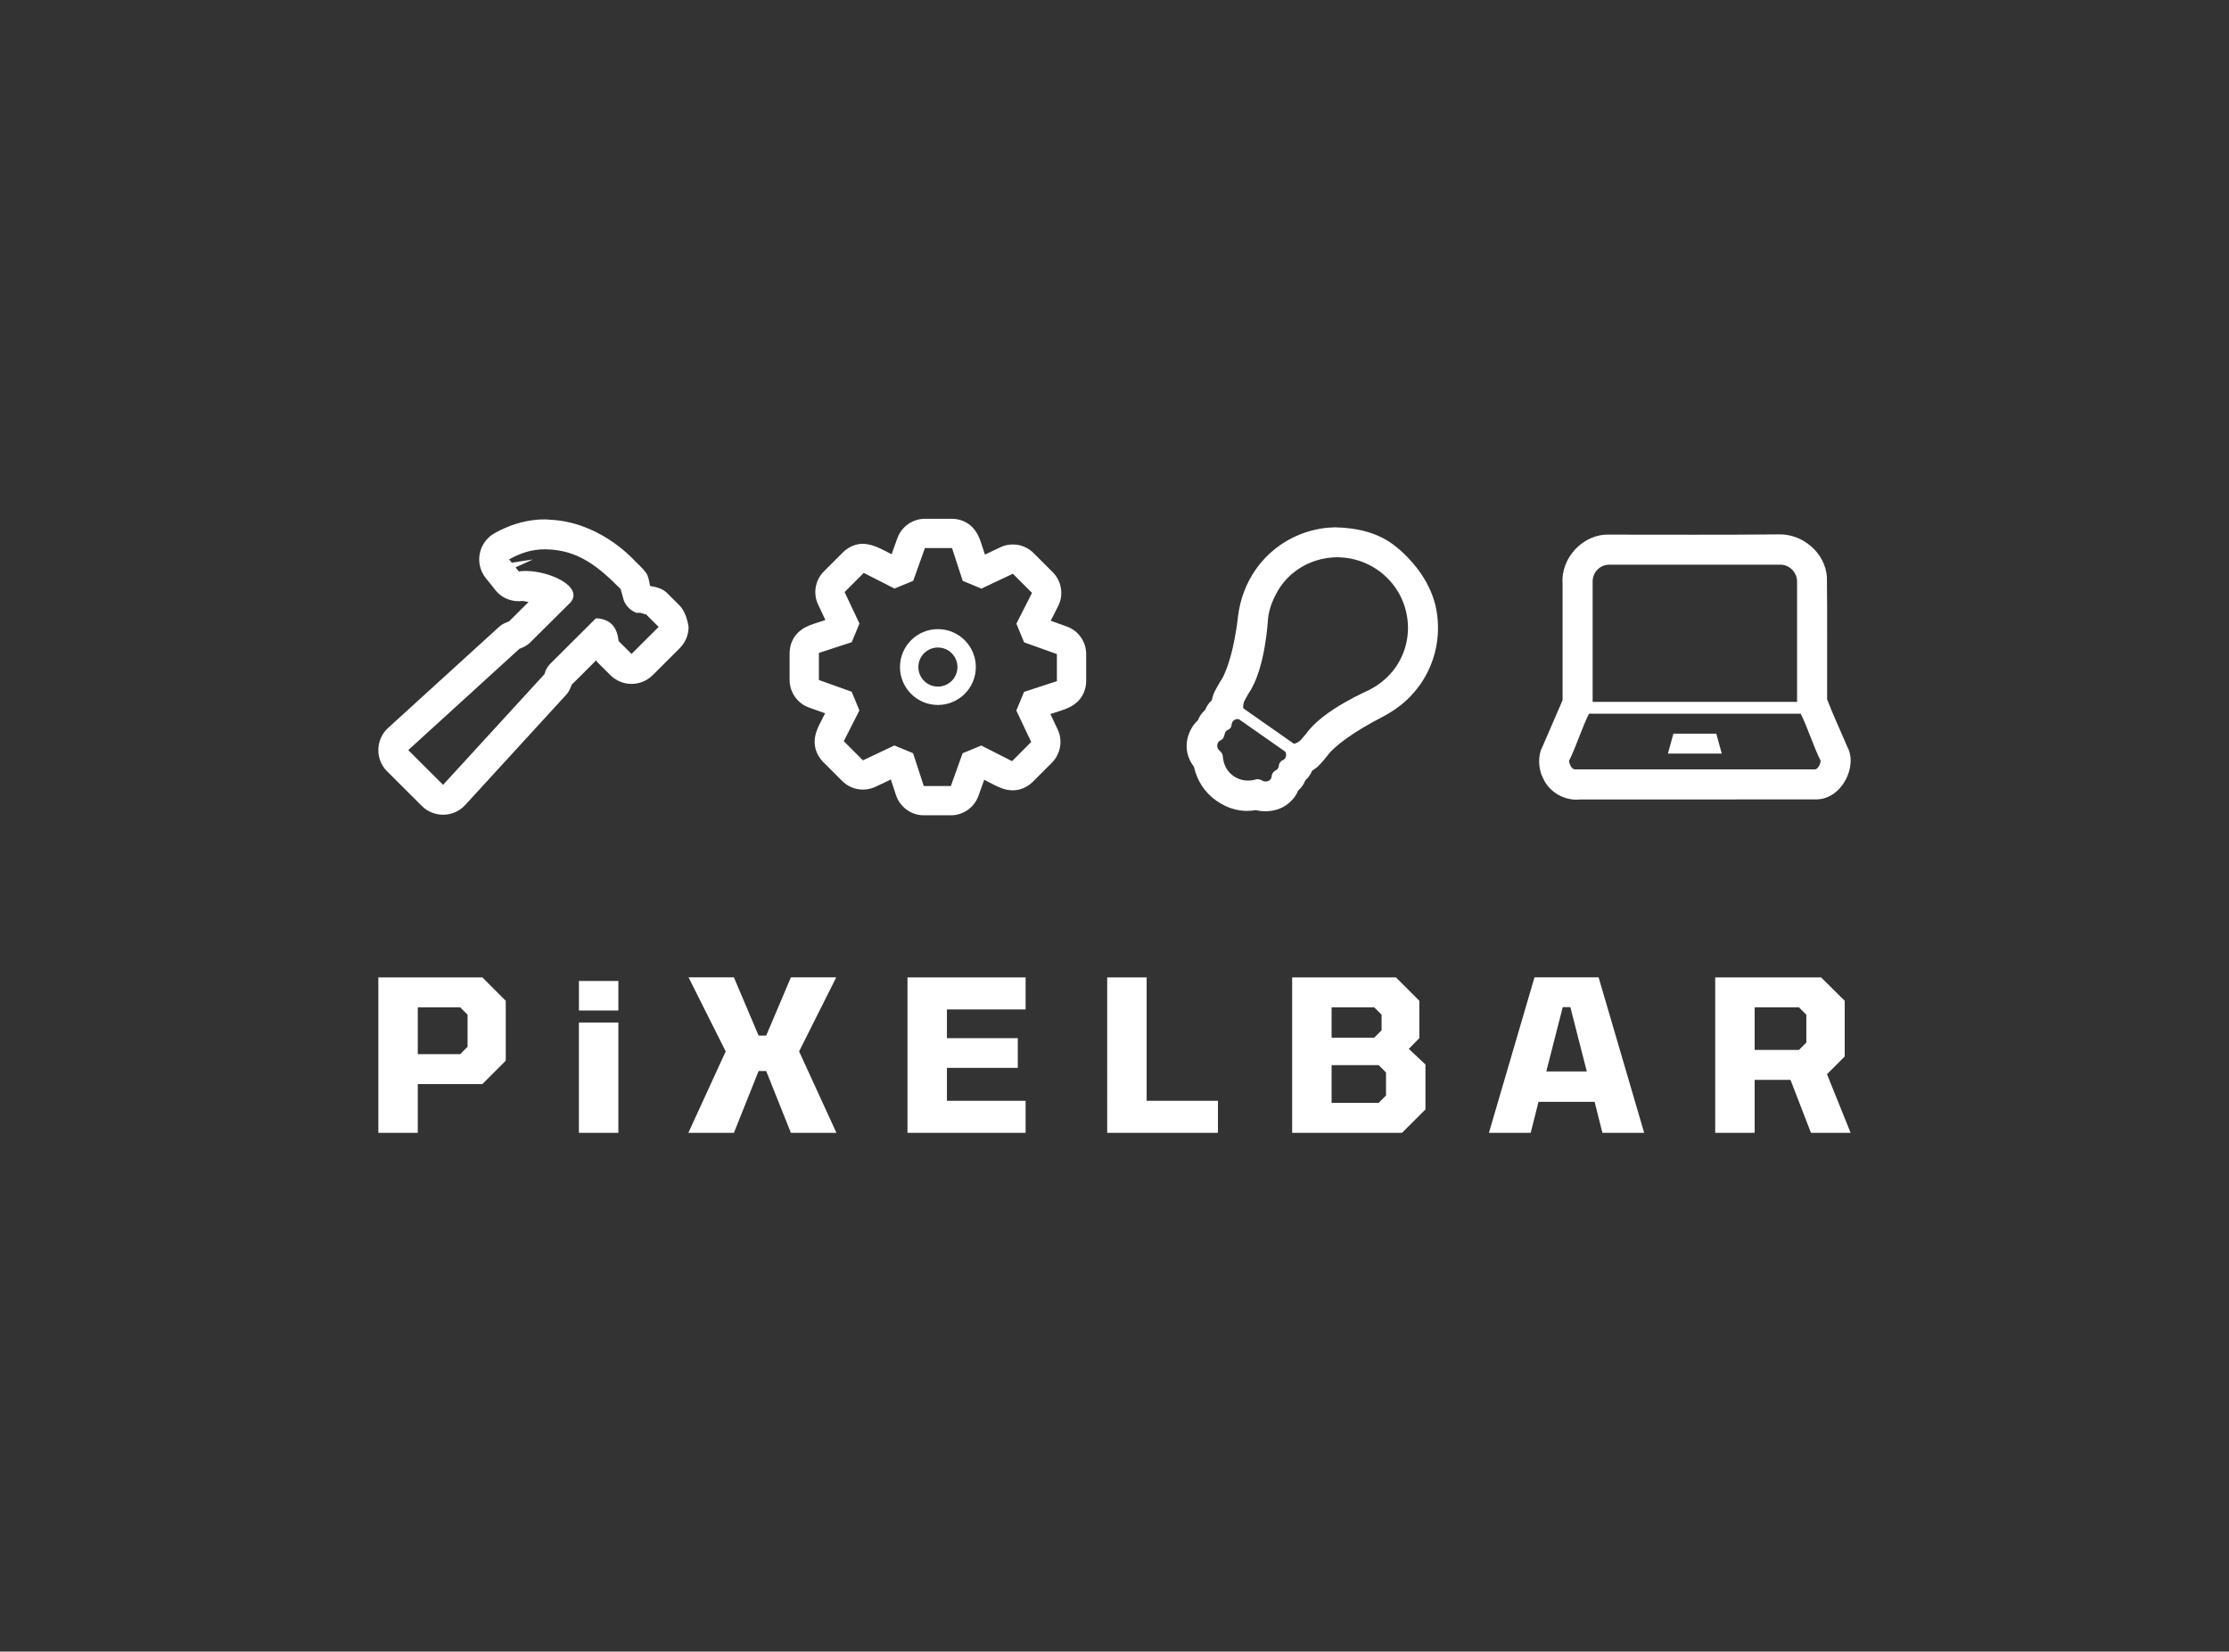 <?xml version="1.0" encoding="UTF-8" standalone="no"?>
<!-- Created with Inkscape (http://www.inkscape.org/) -->

<svg
   width="234mm"
   height="173.4mm"
   viewBox="0 0 234 173.4"
   version="1.1"
   id="svg1"
   inkscape:version="1.3 (0e150ed6c4, 2023-07-21)"
   sodipodi:docname="Pixelbar_icons+type_no_underscore_white.svg"
   xmlns:inkscape="http://www.inkscape.org/namespaces/inkscape"
   xmlns:sodipodi="http://sodipodi.sourceforge.net/DTD/sodipodi-0.dtd"
   xmlns="http://www.w3.org/2000/svg"
   xmlns:svg="http://www.w3.org/2000/svg">
  <rect x="0" y="0" width="234" height="173.4" fill="#333333" stroke="none"/>
  <sodipodi:namedview
     id="namedview1"
     pagecolor="#000000"
     bordercolor="#999999"
     borderopacity="1"
     inkscape:showpageshadow="0"
     inkscape:pageopacity="0"
     inkscape:pagecheckerboard="0"
     inkscape:deskcolor="#d1d1d1"
     inkscape:document-units="mm"
     inkscape:zoom="2.4275581"
     inkscape:cx="412.96643"
     inkscape:cy="327.69556"
     inkscape:window-width="2560"
     inkscape:window-height="1377"
     inkscape:window-x="-8"
     inkscape:window-y="-8"
     inkscape:window-maximized="1"
     inkscape:current-layer="layer1" />
  <defs
     id="defs1" />
  <g
     inkscape:label="Layer 1"
     inkscape:groupmode="layer"
     id="layer1"
     transform="translate(6.927,40.285)">
    <path
       style="font-weight:bold;font-size:22.144px;line-height:0.75;font-family:Tomorrow;-inkscape-font-specification:'Tomorrow Bold';text-align:center;letter-spacing:5.909px;word-spacing:0px;text-anchor:middle;fill:#ffffff;stroke-width:0.399"
       d="M 32.792,78.649 V 62.329 h 10.917 l 2.458,2.458 v 6.289 l -2.458,2.458 h -6.776 v 5.115 z m 4.141,-8.26 h 4.451 l 0.775,-0.775 v -3.366 l -0.775,-0.775 h -4.451 z m 16.914,-4.584 v -3.1 h 4.141 v 3.1 z m 0,12.843 V 67.067 h 4.141 v 11.581 z m 11.489,0 3.919,-8.548 -3.897,-7.772 h 4.761 l 2.591,6.112 h 0.797 l 2.591,-6.112 h 4.761 l -3.897,7.772 3.919,8.548 h -4.783 l -2.591,-6.488 h -0.797 l -2.591,6.488 z m 23.004,0 V 62.329 h 12.401 v 3.366 h -8.26 v 3.012 h 7.44 v 3.122 h -7.44 v 3.454 h 8.26 v 3.366 z m 20.966,0 V 62.329 h 4.141 v 12.954 h 7.485 v 3.366 z m 19.416,0 V 62.329 h 10.895 l 2.458,2.458 v 3.919 l -1.107,1.129 1.749,1.639 v 4.717 l -2.458,2.458 z m 4.141,-9.987 h 4.473 l 0.775,-0.775 v -1.639 l -0.775,-0.775 h -4.473 z m 0,6.842 h 4.938 l 0.775,-0.775 v -2.414 l -0.775,-0.775 h -4.938 z m 16.516,3.144 4.783,-16.32 h 6.732 l 4.783,16.32 h -4.384 l -0.819,-3.255 h -5.89 l -0.819,3.255 z m 6.023,-6.444 h 4.252 l -1.727,-6.754 h -0.797 z m 17.733,6.444 V 62.329 h 11.116 l 2.48,2.458 v 5.846 l -1.86,1.86 2.48,6.156 h -4.163 l -2.148,-5.558 h -3.764 v 5.558 z m 4.141,-8.703 h 4.65 l 0.775,-0.775 v -2.923 l -0.775,-0.775 h -4.65 z"
       id="text1-2-3-5-6-5-5-0-5-7-3-9"
       aria-label="PiXELBAR"
       inkscape:label="PiXELBAR" />
    <g
       id="g13"
       inkscape:label="Icons"
       transform="translate(0,12.634)">
      <path
         id="path61-75"
         style="color:#000000;fill:#ffffff;fill-rule:evenodd;stroke-width:0.191;stroke-dashoffset:20;-inkscape-stroke:none"
         d="m 179.952,3.185 c -5.975,0.058 -11.956,0.026 -17.933,0.026 C 159.28,3.104 156.901,5.66 157.113,8.375 V 20.59 c -0.715,1.653 -1.429,3.306 -2.144,4.959 -0.434,0.771 -0.432,2.224 0.069,3.176 0.648,1.541 2.321,2.481 3.971,2.289 8.265,-0.004 16.529,0.009 24.794,-0.007 2.639,-0.054 4.329,-3.497 3.191,-5.537 -0.692,-1.658 -1.475,-3.296 -2.11,-4.966 -0.016,-4.292 0.032,-8.585 -0.025,-12.876 -0.19,-2.474 -2.469,-4.439 -4.906,-4.443 z m -17.933,3.18 h 17.959 c 0.999,0 1.751,0.864 1.751,1.752 0,4.103 6e-5,8.561 0,12.655 H 160.268 V 8.118 c 0,-0.924 0.735,-1.752 1.751,-1.752 z m -2.133,15.648 h 22.223 c 0.696,1.36 1.393,3.567 2.089,4.928 0,0.338 -0.274,0.917 -0.611,0.917 H 158.409 c -0.338,0 -0.611,-0.58 -0.611,-0.917 0.698,-1.36 1.39,-3.568 2.088,-4.928 z m 8.858,2.096 -0.571,2.086 h 5.649 l -0.571,-2.086 z"
         sodipodi:nodetypes="sccccccccccssssccsscccssccccccc"
         inkscape:label="Laptop" />
      <path
         id="path59-2"
         style="color:#000000;fill:#ffffff;fill-rule:evenodd;stroke-width:0.191;stroke-dashoffset:20;-inkscape-stroke:none"
         d="m 133.195,2.442 c -0.505,0.011 -1.013,0.059 -1.519,0.146 -2.756,0.473 -5.179,2.005 -6.782,4.289 -1.018,1.463 -1.638,3.145 -1.854,4.91 -0.058,0.599 -0.248,1.967 -0.561,3.336 -0.312,1.364 -0.818,2.803 -1.209,3.361 -0.07,0.136 3.7e-4,-0.054 -0.438,0.748 -0.141,0.258 -0.265,0.465 -0.365,0.722 0.132,-0.231 0.128,-0.224 5.2e-4,0.004 -0.09,0.233 -0.131,0.439 -0.178,0.646 -0.33,0.273 -0.533,0.633 -0.707,1.018 -0.427,0.412 -0.526,0.565 -0.754,1.078 -0.151,0.145 -0.305,0.293 -0.448,0.496 -0.985,1.407 -0.982,3.087 0.03,4.374 0.302,1.43 1.13,2.718 2.351,3.573 1.273,0.891 2.648,1.251 4.153,0.988 0.031,0.031 2.607,0.706 4.13,-1.468 0.141,-0.201 0.226,-0.395 0.311,-0.585 0.408,-0.392 0.529,-0.565 0.758,-1.082 0.328,-0.275 0.541,-0.625 0.713,-1.01 0.179,-0.114 0.358,-0.224 0.547,-0.389 0.398,-0.346 1.095,-1.24 1.111,-1.262 0.254,-0.363 0.953,-1.021 1.93,-1.721 0.977,-0.699 2.24,-1.468 3.674,-2.207 2.252,-1.162 3.28,-2.382 4.043,-3.414 l 0.004,-0.004 c 0.005,-0.007 0.01,-0.014 0.015,-0.021 1.603,-2.289 2.214,-5.092 1.715,-7.846 -0.482,-2.66 -2.211,-4.969 -4.158,-6.58 -1.948,-1.611 -4.259,-2.045 -6.514,-2.101 z m 0.47,3.15 c 1.448,0.04 2.856,0.505 4.051,1.342 1.615,1.131 2.697,2.818 3.047,4.751 0.35,1.931 -0.075,3.875 -1.195,5.475 -0.711,1.013 -1.666,1.798 -2.765,2.361 -0.033,0.038 -4.843,2.069 -6.609,4.591 l -0.6,0.693 c -0.238,0.208 -0.467,0.329 -0.684,0.364 l -5.315,-3.722 c -0.041,-0.216 -0.006,-0.473 0.108,-0.768 l 0.446,-0.801 c 1.767,-2.523 2.031,-7.737 2.036,-7.794 0.119,-1.24 0.637,-2.356 1.291,-3.393 1.72,-2.456 4.339,-3.151 6.19,-3.1 z M 122.936,22.576 c 0.06,-0.007 0.12,-0.006 0.181,0.003 l 4.892,3.426 c 0.115,0.215 0.114,0.48 -0.032,0.688 -0.059,0.085 -0.129,0.166 -0.222,0.194 -0.225,0.068 -0.418,0.343 -0.423,0.552 -0.003,0.117 -0.041,0.233 -0.112,0.334 -0.075,0.108 -0.187,0.169 -0.295,0.229 -0.135,0.075 -0.346,0.307 -0.358,0.597 -0.019,0.463 -0.625,0.695 -1.041,0.403 -0.235,-0.111 -0.441,-0.139 -0.583,-0.096 -0.776,0.237 -1.65,0.157 -2.37,-0.347 -0.719,-0.504 -1.056,-1.203 -1.136,-2.108 -0.015,-0.171 -0.103,-0.368 -0.29,-0.515 -0.402,-0.315 -0.374,-0.887 0.023,-1.117 0.191,-0.08 0.333,-0.156 0.439,-0.541 0.033,-0.119 0.039,-0.247 0.114,-0.354 0.071,-0.101 0.168,-0.174 0.275,-0.22 0.2,-0.138 0.331,-0.163 0.375,-0.586 0.01,-0.097 0.048,-0.19 0.107,-0.275 0.109,-0.156 0.277,-0.247 0.455,-0.268 z"
         sodipodi:nodetypes="scccscscccccccscscccccsccccczsssccccccccccccsccsccscscsssccccccsssc"
         inkscape:label="Lightbulb" />
      <path
         id="path55-3"
         style="color:#000000;fill:#ffffff;fill-rule:evenodd;stroke-width:0.185;stroke-dashoffset:75.591;-inkscape-stroke:none"
         d="m 90.172,1.547 c -1.295,0 -2.456,0.819 -2.893,2.037 L 86.674,5.271 C 86.282,5.071 85.894,4.858 85.496,4.673 84.916,4.403 84.316,4.193 83.658,4.172 82.929,4.172 82.185,4.473 81.592,5.045 L 79.566,7.068 C 78.651,7.984 78.406,9.384 78.959,10.555 l 0.765,1.619 -1.235,0.404 c -0.566,0.185 -1.171,0.452 -1.67,0.949 -0.515,0.514 -0.836,1.251 -0.852,2.08 -5e-5,0.005 -5e-5,0.01 0,0.015 v 0.004 2.848 c 0,1.295 0.818,2.456 2.037,2.892 l 1.688,0.604 -0.59,1.16 c -0.269,0.531 -0.507,1.145 -0.507,1.849 -8.71e-4,0.727 0.294,1.477 0.869,2.074 l 0.01,0.01 0.002,0.004 2.014,2.013 c 0.94,0.939 2.346,1.142 3.485,0.606 0.54,-0.257 1.081,-0.512 1.621,-0.767 l 0.535,1.639 v 0.002 c 0.001,0.004 0.006,0.006 0.008,0.01 0.416,1.253 1.593,2.108 2.914,2.108 h 2.842 c 1.294,0 2.457,-0.819 2.894,-2.038 0.202,-0.562 0.402,-1.125 0.604,-1.687 l 1.158,0.588 c 0.524,0.266 1.136,0.511 1.844,0.515 0.733,0.004 1.485,-0.295 2.086,-0.878 l 2.022,-2.024 c 0.915,-0.915 1.158,-2.315 0.606,-3.485 l -0.764,-1.621 1.23,-0.402 c 0.567,-0.184 1.172,-0.451 1.672,-0.949 0.516,-0.514 0.838,-1.251 0.854,-2.08 5e-5,-0.005 5e-5,-0.011 0,-0.016 v -0.004 -2.848 c 0,-1.295 -0.818,-2.456 -2.037,-2.892 l -1.687,-0.604 0.779,-1.535 c 0.6,-1.182 0.371,-2.626 -0.567,-3.564 L 101.576,5.144 C 100.637,4.205 99.231,3.999 98.092,4.537 L 96.471,5.305 96.068,4.071 C 95.884,3.504 95.616,2.9 95.119,2.4 94.605,1.885 93.868,1.563 93.039,1.547 Z m 5.17e-4,3.074 h 2.843 l 1.124,3.445 1.96,0.812 3.304,-1.561 2.01,2.01 -1.641,3.232 0.811,1.96 3.441,1.232 v 2.843 l -3.445,1.124 -0.812,1.961 1.561,3.303 -2.01,2.011 -3.232,-1.641 -1.96,0.812 -1.232,3.44 H 90.052 l -1.125,-3.445 -1.961,-0.812 -3.303,1.561 -2.011,-2.011 1.641,-3.231 -0.812,-1.961 -3.44,-1.232 v -2.843 l 3.445,-1.125 0.813,-1.961 -1.561,-3.303 2.011,-2.01 3.231,1.641 1.961,-0.812 z m 1.361,8.511 c -2.198,0 -3.981,1.783 -3.981,3.981 0,2.199 1.782,3.981 3.981,3.981 2.199,0 3.982,-1.782 3.982,-3.981 0,-2.198 -1.783,-3.981 -3.982,-3.981 z m 5.17e-4,1.93 c 1.133,0 2.052,0.919 2.052,2.052 0,1.133 -0.919,2.052 -2.052,2.052 -1.133,0 -2.051,-0.918 -2.051,-2.052 0,-1.133 0.918,-2.052 2.051,-2.052 z"
         sodipodi:nodetypes="cccsccccccscccscccccccccccccsscccscccccscccsccccccccscccccccccccccccccccccccccccccccccccssssssssss"
         inkscape:label="Gear" />
      <path
         id="path57-1"
         style="color:#000000;fill:#ffffff;fill-rule:evenodd;stroke-width:0.191;stroke-dashoffset:20;-inkscape-stroke:none"
         d="m 44.968,3.074 c -0.799,0.455 -1.36,1.239 -1.533,2.143 -0.173,0.904 0.059,1.837 0.633,2.555 6.63e-4,0.001 0.001,0.002 0.002,0.004 l 0.004,0.004 c 0.347,0.411 0.674,0.839 1.008,1.26 0.786,0.983 1.929,1.248 2.84,1.136 l 0.084,0.008 c 0.048,-0.007 0.393,0.085 0.554,0.098 -0.684,0.675 -1.361,1.367 -2.045,2.036 -0.364,0.14 -0.73,0.285 -1.02,0.549 -4.3e-4,3.92e-4 -0.002,-3.91e-4 -0.002,0 L 33.812,23.508 c -1.319,1.202 -1.364,3.293 -0.104,4.551 1.22,1.213 2.439,2.432 3.658,3.648 1.256,1.252 3.338,1.21 4.539,-0.103 3.55,-3.875 7.098,-7.753 10.648,-11.627 0.263,-0.288 0.399,-0.655 0.539,-1.015 0.596,-0.579 1.809,-1.801 2.568,-2.559 0.05,0.06 0.058,0.133 0.115,0.19 0.458,0.458 0.917,0.914 1.375,1.371 0.609,0.608 1.418,0.918 2.221,0.918 0.803,0 1.612,-0.311 2.221,-0.918 l 2.844,-2.836 v -0.002 c 0.591,-0.589 0.923,-1.39 0.923,-2.225 -0.128,-0.817 -0.4,-1.681 -0.923,-2.227 L 63.103,9.342 C 62.628,8.868 61.97,8.705 61.318,8.604 61.217,8.103 61.15,7.567 60.894,7.219 60.47,6.641 59.965,6.234 59.849,6.101 59.276,5.472 55.834,1.851 50.773,1.646 50.748,1.627 48.076,1.306 44.968,3.074 Z m 5.389,1.678 c 3.478,0.05 5.593,1.898 7.871,4.17 l 0.333,1.204 c 0.258,0.634 0.762,1.095 1.379,1.312 0.434,-0.11 0.652,0.14 0.941,0.13 l 1.335,1.331 -2.845,2.837 -1.352,-1.349 c -0.087,-0.662 -0.23,-1.25 -0.704,-1.747 -0.455,-0.454 -1.094,-0.64 -1.69,-0.641 l -4.647,4.634 c -0.179,0.154 -0.586,0.563 -0.743,1.221 L 39.588,29.479 35.931,25.832 47.613,15.189 c 0.374,-0.123 0.733,-0.31 1.03,-0.569 l 4.343,-4.312 C 54.319,8.641 50.76,7.024 48.249,7.024 c -0.249,0 -0.489,0.016 -0.712,0.05 L 47.195,6.646 49.022,5.816 46.805,6.159 46.523,5.807 C 47.633,5.184 48.889,4.731 50.357,4.752 Z"
         sodipodi:nodetypes="ccccccccccsccccccccccscccccccscccsccccccccccccccccscccccs"
         inkscape:label="Hammer" />
    </g>
  </g>
</svg>
